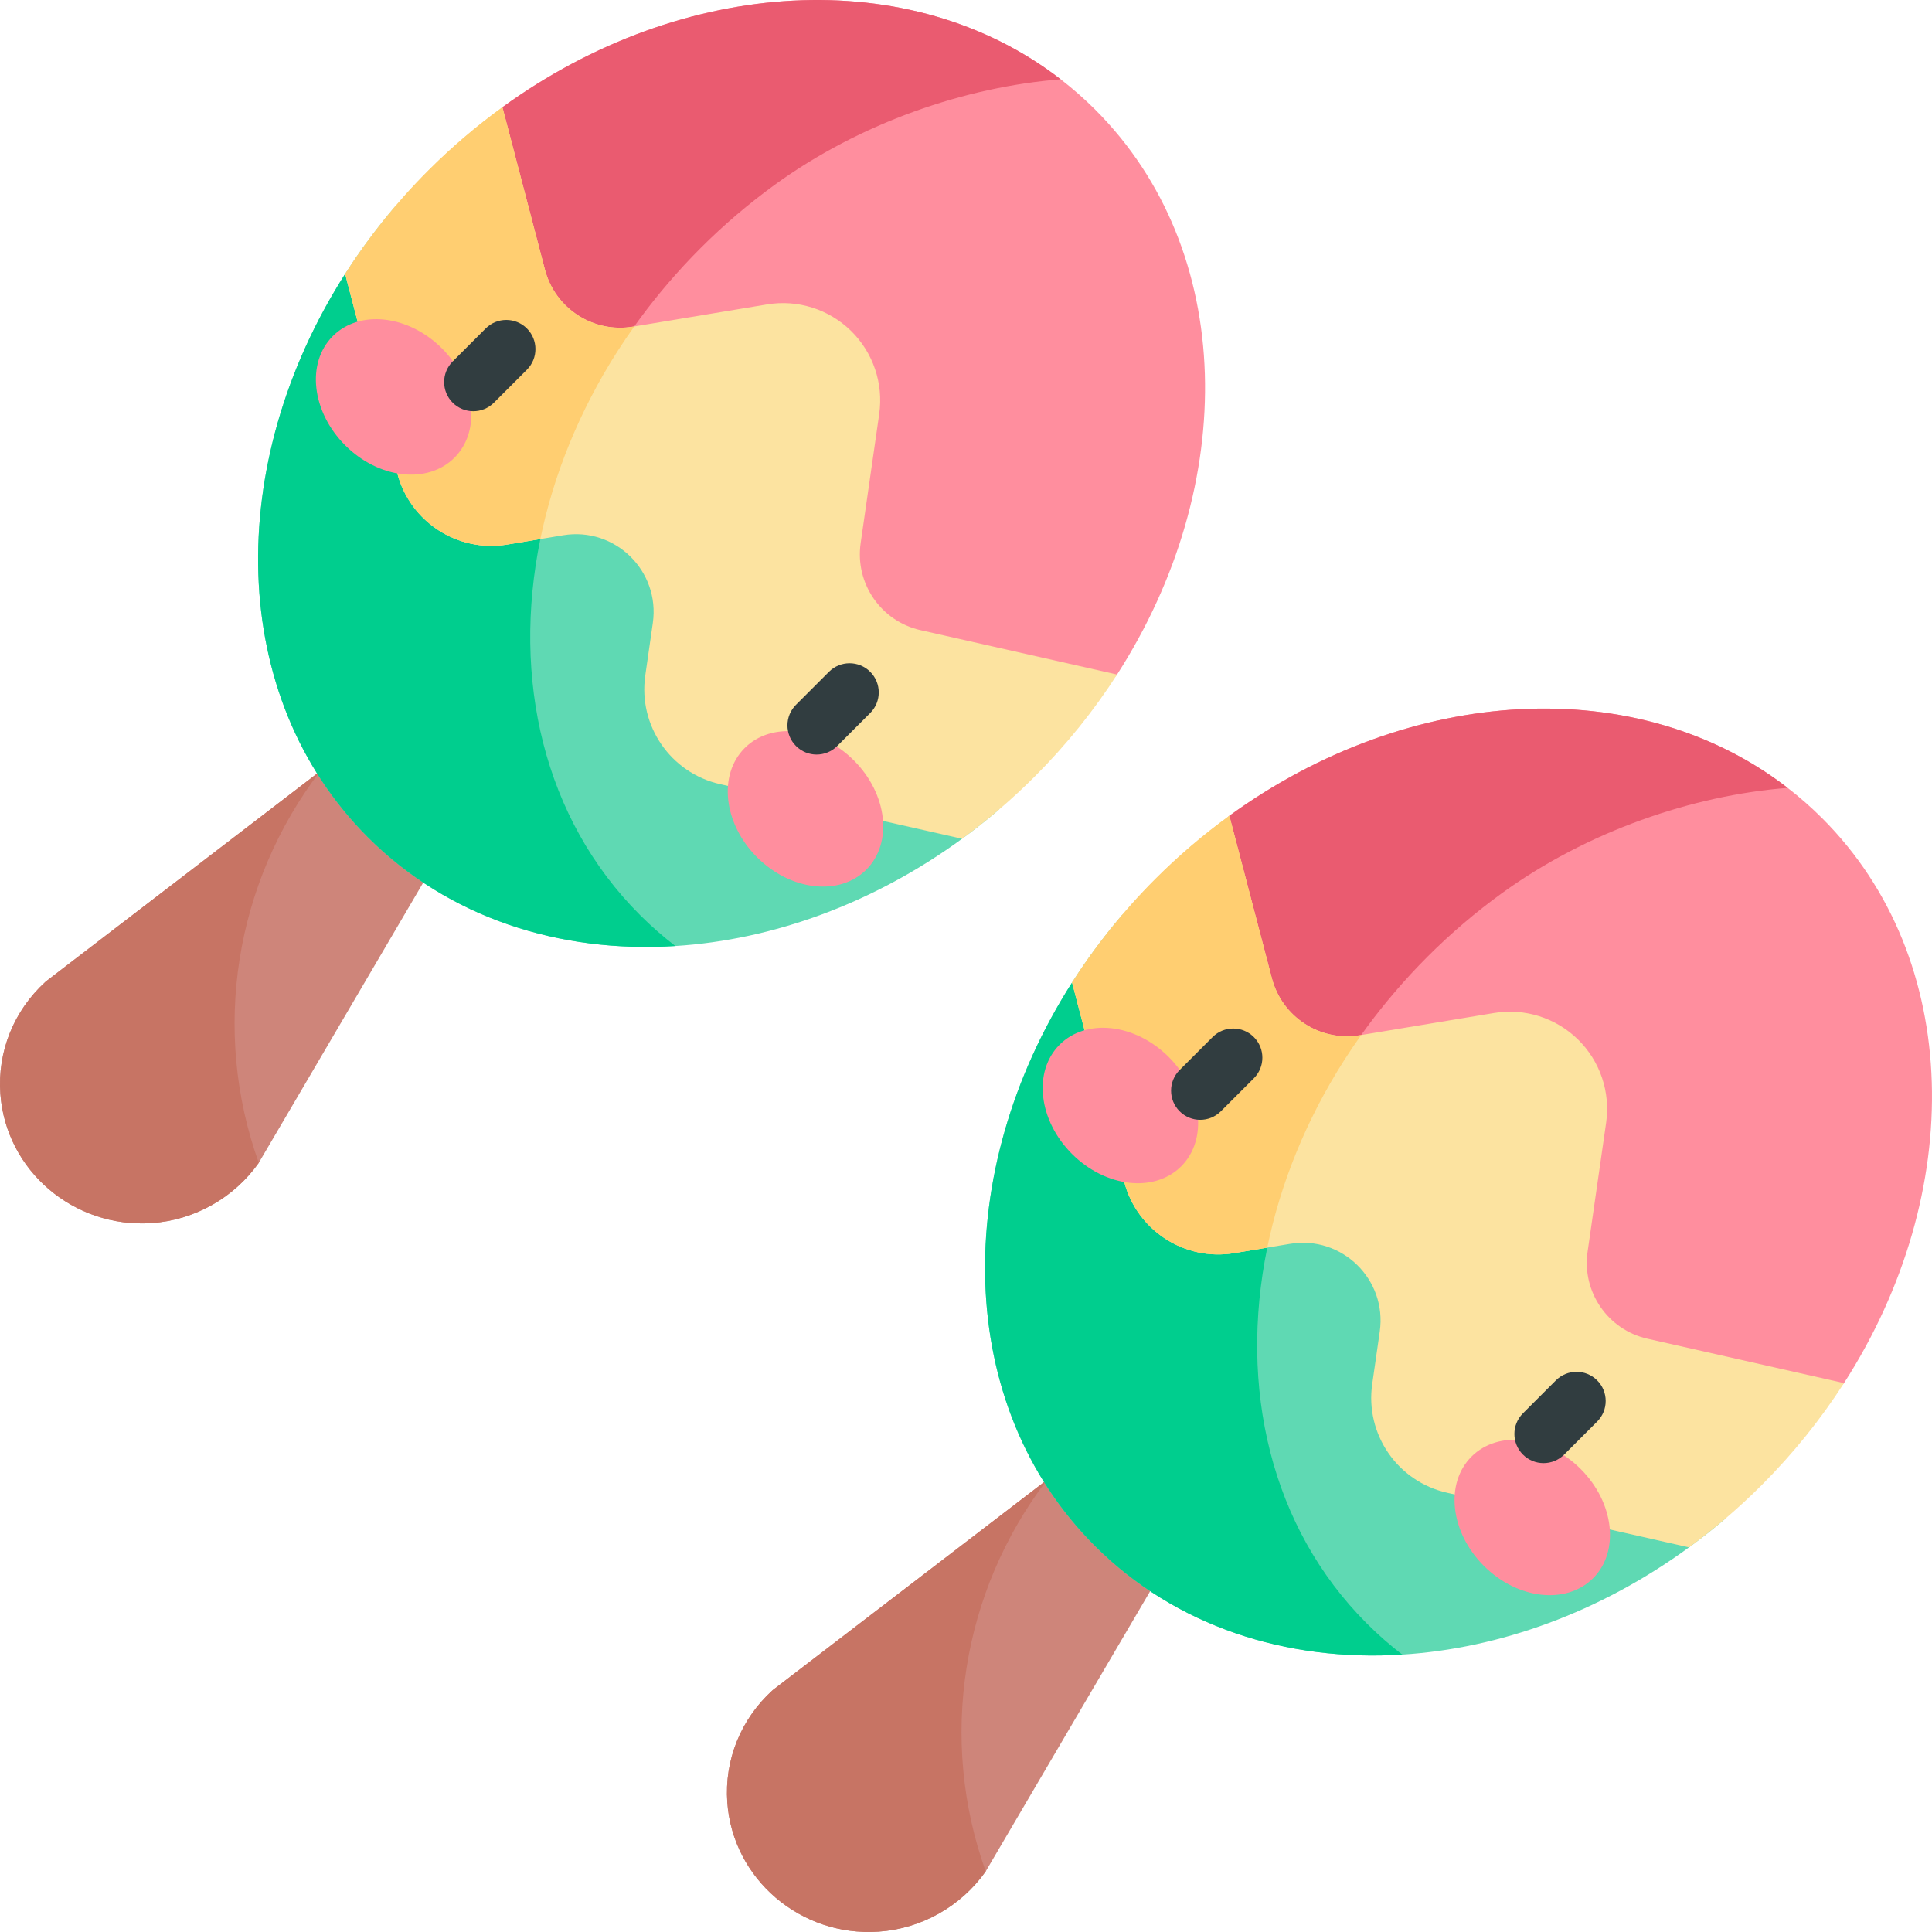 <svg id="Capa_1" enable-background="new 0 0 497 497" height="512" viewBox="0 0 497 497" width="512" xmlns="http://www.w3.org/2000/svg"><g><g><g><path d="m111.22 198.393h-28.87l-70.38 53.946c-.093.072-.184.147-.271.226-8.153 7.424-12.384 17.924-11.609 28.808 1.403 19.718 18.87 34.638 38.936 33.26 11.077-.761 21.196-6.537 27.542-15.503l44.651-76.075v-24.662z" fill="#ce857a"/><path d="m82.35 198.393-70.38 53.946c-.093.072-.184.147-.271.226-8.153 7.424-12.384 17.924-11.609 28.808 1.403 19.718 18.87 34.638 38.936 33.26 11.077-.761 21.196-6.537 27.542-15.503-12.195-34.023-6.232-71.877 15.782-100.737z" fill="#c77464"/></g><g><path d="m101.672 53.077c-4.771 5.588-9.071 11.403-12.888 17.385-31.187 48.871-30.299 108.768 5.84 144.907 20.736 20.736 49.295 29.863 79.104 27.987 24.998-1.573 50.875-10.882 73.757-27.581 3.207-2.34 6.354-4.826 9.432-7.454 3.162-2.697-152.546-158.405-155.245-155.244z" fill="#5fd9b3"/><path d="m130.479 140.082c-12.744 2.111-25.005-5.833-28.275-18.334l-13.42-51.286c-31.187 48.871-30.299 108.768 5.84 144.907 20.736 20.736 49.295 29.863 79.104 27.987-3.174-2.439-6.216-5.099-9.104-7.987-24.795-24.795-32.992-60.773-25.625-96.701v.001z" fill="#00ce8e"/><path d="m281.766 28.228c-2.826-2.826-5.8-5.431-8.9-7.827-38.627-29.861-97.224-26.493-143.62 7.175-6.621 4.804 18.121 94.023 40.254 114.925 22.153 20.919 111.935 40.248 117.861 31.022 31.439-48.943 30.639-109.061-5.595-145.295z" fill="#ff8e9e"/><path d="m171.672 73.077c2.699-3.161 5.544-6.251 8.547-9.254 6.03-6.03 12.406-11.443 19.026-16.248 22.201-16.11 49.248-25.26 73.62-27.175-38.627-29.861-97.224-26.493-143.62 7.175-6.621 4.804 22.368 75.444 22.368 75.444 2.168-4.248 4.545-8.444 7.17-12.556 3.818-5.983 8.119-11.798 12.889-17.386z" fill="#ea5b70"/><path d="m236.789 162.101c-10.174-2.298-16.875-12.029-15.391-22.353l4.773-33.218c1.134-7.891-1.563-15.849-7.261-21.424-5.698-5.574-13.716-8.103-21.575-6.795l-34.532 5.727c-10.198 1.691-20.004-4.667-22.621-14.668l-10.936-41.796c-6.621 4.804-12.996 10.218-19.026 16.248-8.311 8.311-15.459 17.274-21.435 26.639l13.42 51.286c3.271 12.501 15.531 20.445 28.275 18.334l8.519-1.413 5.868-.973c13.345-2.213 24.993 9.185 23.069 22.575l-1.94 13.505c-1.854 12.906 6.521 25.07 19.239 27.942l62.25 14.057c6.499-4.743 12.759-10.074 18.686-16.001 8.197-8.197 15.264-17.027 21.191-26.252z" fill="#fce3a0"/><path d="m163.157 83.98-.355.059c-10.198 1.691-20.004-4.667-22.621-14.668l-10.936-41.796c-6.621 4.804-12.996 10.218-19.026 16.248-8.311 8.311-15.459 17.274-21.435 26.639l13.42 51.286c3.271 12.501 15.531 20.445 28.275 18.334l8.519-1.413c3.37-16.438 9.996-32.866 19.785-48.207 1.398-2.189 2.849-4.341 4.374-6.482z" fill="#ffce71"/></g><g><g><g><g><ellipse cx="101.28" cy="102.105" fill="#ff8e9e" rx="17.619" ry="22.125" transform="matrix(.707 -.707 .707 .707 -42.535 101.522)"/></g><g><ellipse cx="207.254" cy="208.079" fill="#ff8e9e" rx="17.619" ry="22.125" transform="matrix(.707 -.707 .707 .707 -86.431 207.494)"/></g></g></g><g fill="#313d40"><path d="m124.935 84.5-8.485 8.485c-2.929 2.93-2.929 7.678 0 10.607 1.465 1.464 3.385 2.196 5.304 2.196s3.839-.732 5.304-2.196l8.485-8.485c2.929-2.93 2.929-7.678 0-10.607-2.931-2.927-7.679-2.927-10.608 0z"/><path d="m223.858 172.817c-2.93-2.928-7.678-2.928-10.607 0l-8.485 8.485c-2.929 2.93-2.929 7.678 0 10.607 1.465 1.464 3.385 2.196 5.304 2.196s3.839-.732 5.304-2.196l8.485-8.485c2.928-2.929 2.928-7.677-.001-10.607z"/></g></g></g><g><g><path d="m298.222 380.672h-28.87l-70.38 53.946c-.093.072-.184.147-.271.226-8.153 7.424-12.384 17.924-11.609 28.808 1.403 19.718 18.87 34.638 38.936 33.26 11.077-.761 21.196-6.537 27.542-15.503l44.651-76.075v-24.662z" fill="#ce857a"/><path d="m269.352 380.672-70.38 53.946c-.093.072-.184.147-.271.226-8.153 7.424-12.384 17.924-11.609 28.808 1.403 19.718 18.87 34.638 38.936 33.26 11.077-.761 21.196-6.537 27.542-15.503-12.194-34.023-6.232-71.877 15.782-100.737z" fill="#c77464"/></g><g><path d="m288.675 235.356c-4.771 5.588-9.071 11.403-12.888 17.385-31.187 48.871-30.299 108.768 5.84 144.907 20.736 20.736 49.295 29.863 79.104 27.987 24.998-1.573 50.875-10.882 73.757-27.581 3.207-2.34 6.354-4.826 9.432-7.454 3.161-2.697-152.547-158.405-155.245-155.244z" fill="#5fd9b3"/><path d="m317.482 322.361c-12.744 2.111-25.005-5.833-28.275-18.334l-13.42-51.286c-31.187 48.871-30.299 108.768 5.84 144.907 20.736 20.736 49.295 29.863 79.104 27.987-3.174-2.439-6.216-5.099-9.104-7.987-24.795-24.795-32.992-60.773-25.625-96.701v.001z" fill="#00ce8e"/><path d="m468.768 210.507c-2.826-2.826-5.8-5.431-8.9-7.827-38.627-29.861-97.224-26.493-143.62 7.175-6.621 4.803 34.252 116.645 34.252 116.645s117.937 38.527 123.864 29.301c31.438-48.942 30.639-109.06-5.596-145.294z" fill="#ff8e9e"/><path d="m358.675 255.356c2.699-3.161 5.544-6.251 8.547-9.254 6.03-6.03 12.406-11.443 19.026-16.248 22.201-16.11 49.248-25.26 73.62-27.175-38.627-29.861-97.224-26.493-143.62 7.175-6.621 4.804 22.368 75.444 22.368 75.444 2.168-4.248 4.545-8.444 7.17-12.556 3.817-5.983 8.118-11.798 12.889-17.386z" fill="#ea5b70"/><path d="m423.791 344.38c-10.174-2.298-16.875-12.029-15.391-22.353l4.773-33.218c1.134-7.891-1.563-15.849-7.261-21.424-5.698-5.574-13.716-8.103-21.575-6.795l-34.532 5.727c-10.198 1.691-20.004-4.667-22.621-14.668l-10.936-41.796c-6.621 4.804-12.996 10.218-19.026 16.248-8.311 8.311-15.459 17.274-21.435 26.639l13.42 51.286c3.271 12.501 15.531 20.445 28.275 18.334l8.519-1.413 5.868-.973c13.345-2.213 24.993 9.185 23.069 22.575l-1.94 13.505c-1.854 12.906 6.521 25.07 19.239 27.942l62.25 14.057c6.499-4.743 12.759-10.074 18.686-16.001 8.197-8.197 15.264-17.027 21.191-26.252z" fill="#fce3a0"/><path d="m350.16 266.259-.355.059c-10.198 1.691-20.004-4.667-22.621-14.668l-10.936-41.796c-6.621 4.804-12.996 10.218-19.026 16.248-8.311 8.311-15.459 17.274-21.435 26.639l13.42 51.286c3.271 12.501 15.531 20.445 28.275 18.334l8.519-1.413c3.37-16.438 9.996-32.866 19.785-48.207 1.397-2.189 2.848-4.341 4.374-6.482z" fill="#ffce71"/></g><g><g><g><g><ellipse cx="288.282" cy="284.384" fill="#ff8e9e" rx="17.619" ry="22.125" transform="matrix(.707 -.707 .707 .707 -116.654 287.142)"/></g><g><ellipse cx="394.256" cy="390.358" fill="#ff8e9e" rx="17.619" ry="22.125" transform="matrix(.707 -.707 .707 .707 -160.55 393.112)"/></g></g></g><g fill="#313d40"><path d="m311.937 266.781-8.484 8.485c-2.929 2.929-2.929 7.678.001 10.606 2.928 2.928 7.676 2.929 10.606-.001l8.484-8.485c2.929-2.929 2.929-7.678-.001-10.606-2.928-2.928-7.677-2.929-10.606.001z"/><path d="m410.86 355.095c-2.93-2.928-7.678-2.928-10.607 0l-8.485 8.485c-2.929 2.93-2.929 7.678 0 10.607 2.931 2.929 7.678 2.928 10.607 0l8.485-8.485c2.929-2.929 2.929-7.677 0-10.607z"/></g></g></g></g></svg>